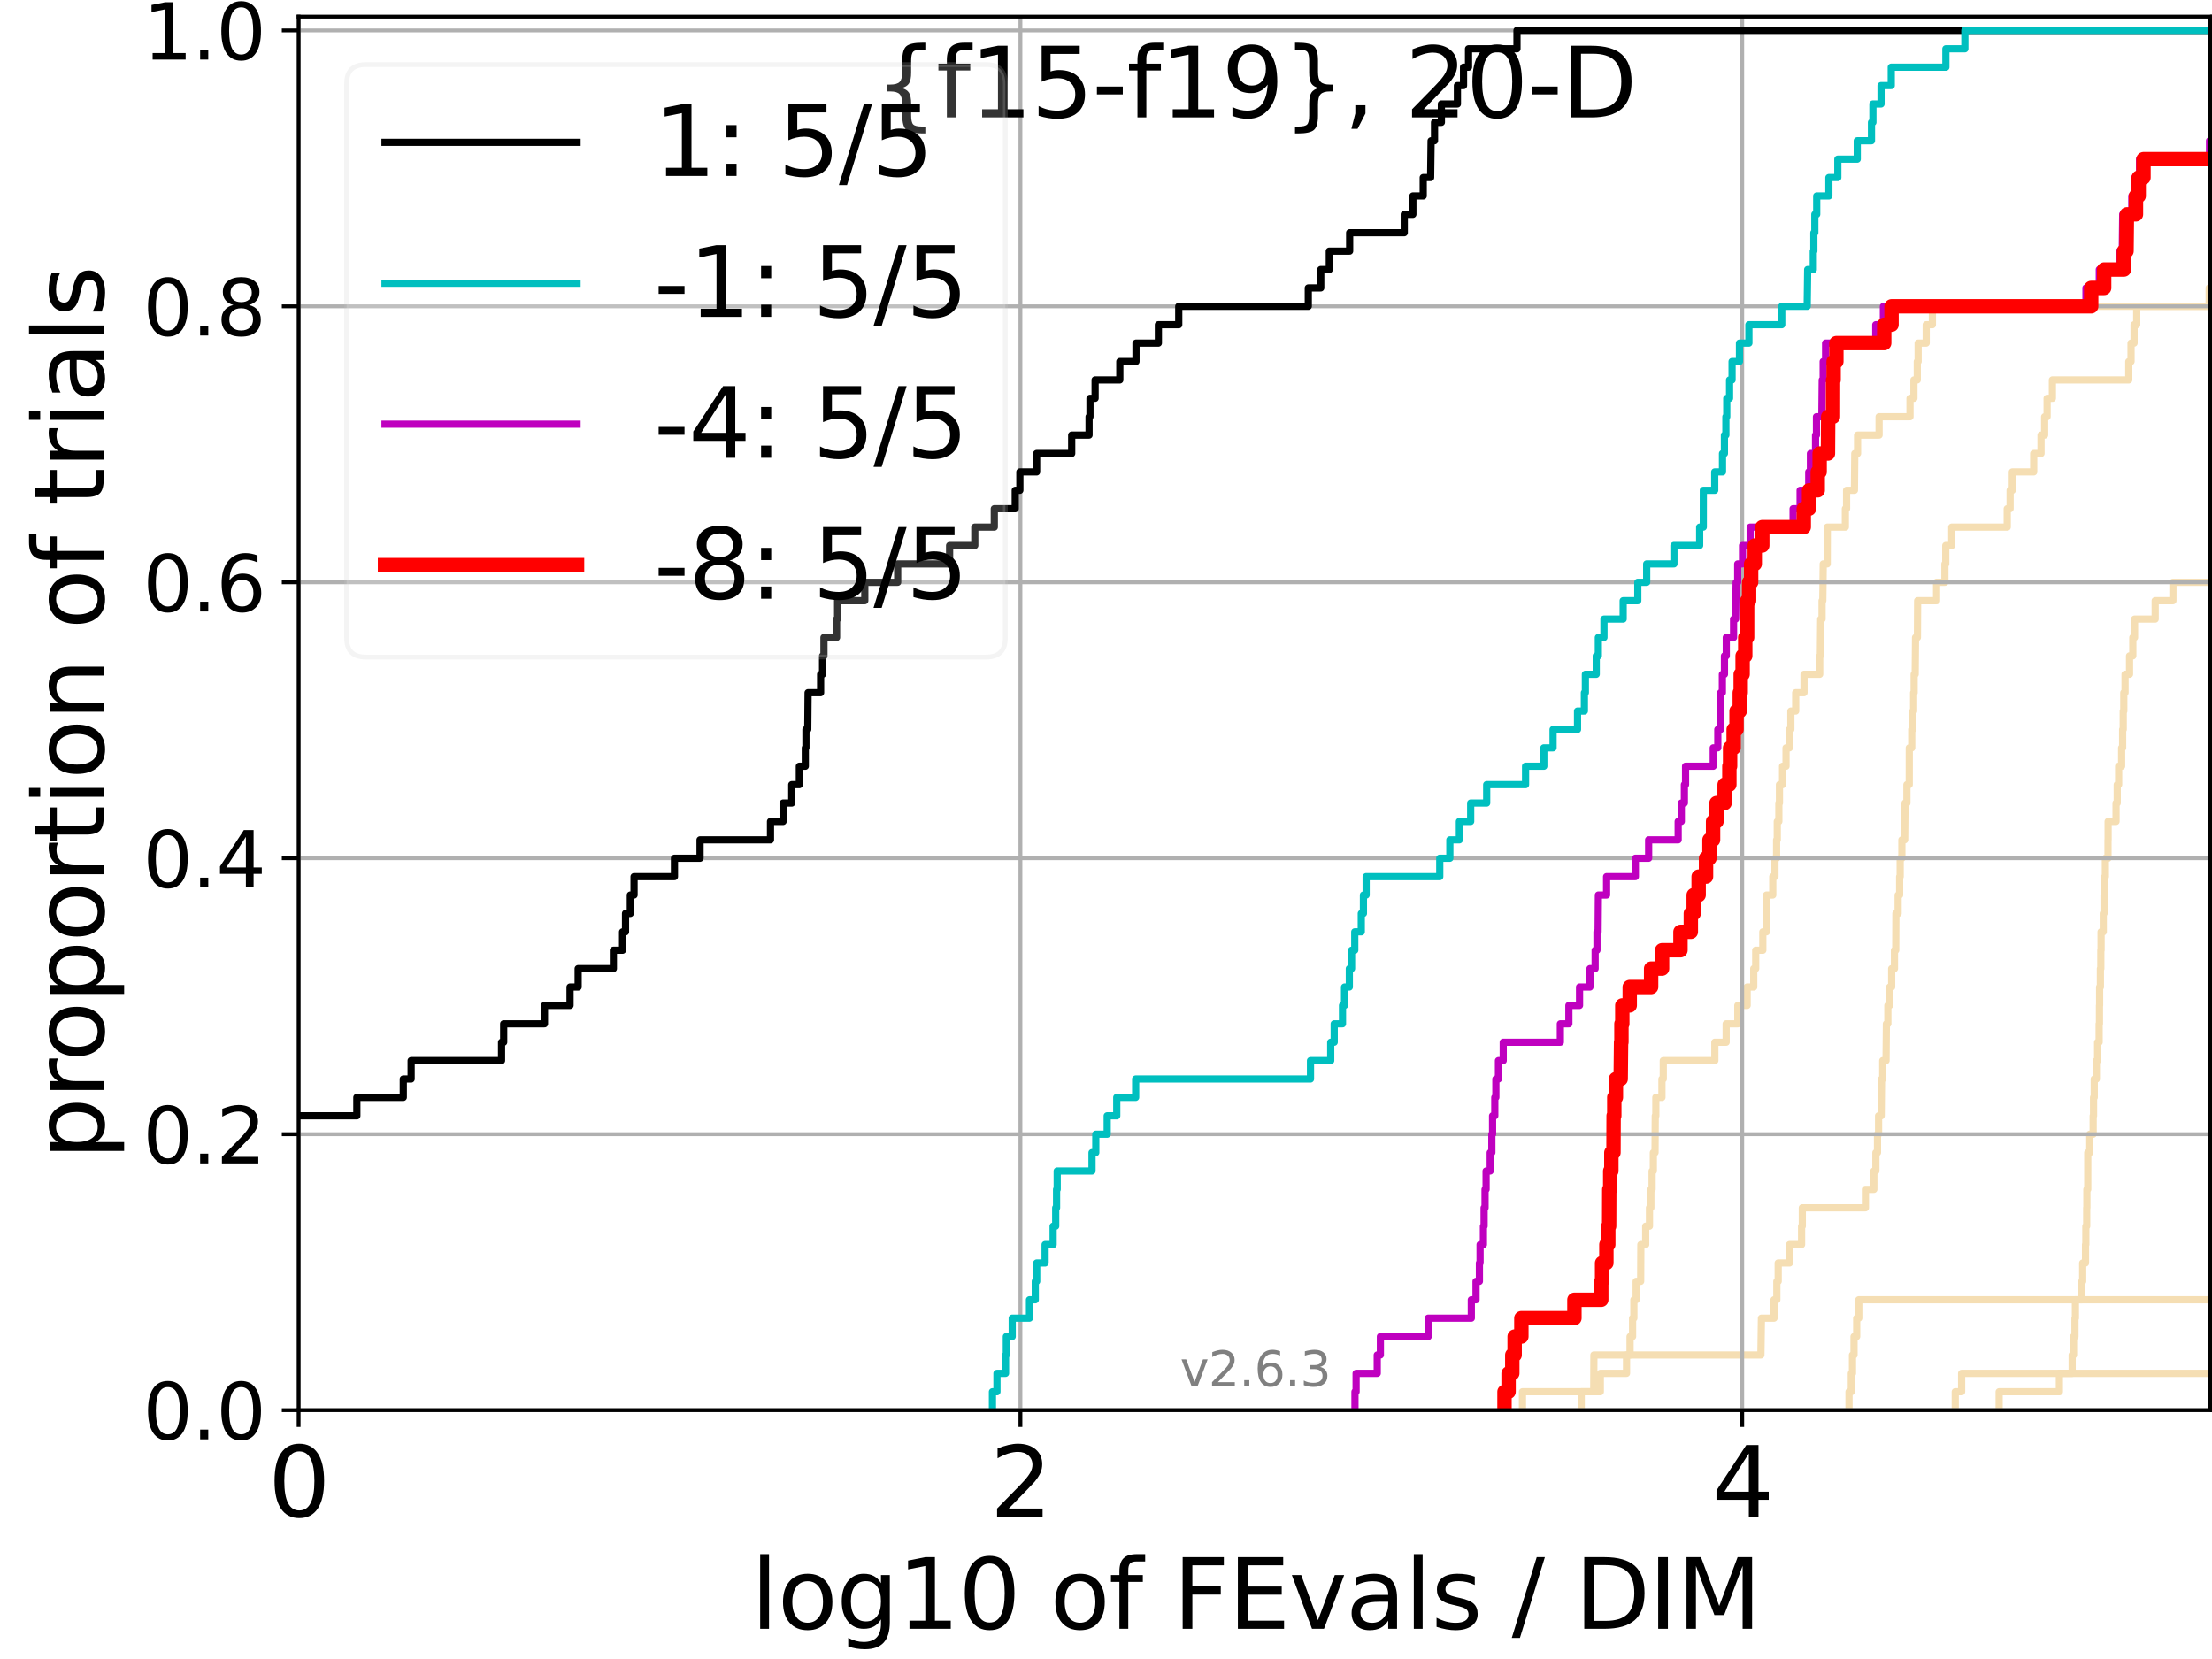 <?xml version="1.0" encoding="utf-8" standalone="no"?>
<!DOCTYPE svg PUBLIC "-//W3C//DTD SVG 1.1//EN"
  "http://www.w3.org/Graphics/SVG/1.1/DTD/svg11.dtd">
<svg xmlns:xlink="http://www.w3.org/1999/xlink" width="460.8pt" height="345.6pt" viewBox="0 0 460.8 345.6" xmlns="http://www.w3.org/2000/svg" version="1.1">
 <defs>
  <style type="text/css">*{stroke-linejoin: round; stroke-linecap: butt}</style>
 </defs>
 <g id="figure_1">
  <g id="patch_1">
   <path d="M 0 345.6 
L 460.8 345.6 
L 460.8 0 
L 0 0 
z
" style="fill: #ffffff"/>
  </g>
  <g id="axes_1">
   <g id="patch_2">
    <path d="M 62.208 293.76 
L 460.8 293.76 
L 460.8 3.456 
L 62.208 3.456 
z
" style="fill: #ffffff"/>
   </g>
   <g id="line2d_1"/>
   <g id="line2d_2"/>
   <g id="line2d_3"/>
   <g id="line2d_4"/>
   <g id="line2d_5"/>
   <g id="line2d_6"/>
   <g id="line2d_7"/>
   <g id="line2d_8"/>
   <g id="line2d_9">
    <path d="M 317.155 293.76 
L 317.155 289.928 
L 333.376 289.928 
L 333.376 286.095 
L 338.837 286.095 
L 338.837 282.263 
L 339.57 282.263 
L 339.57 278.43 
L 340.097 278.43 
L 340.097 274.598 
L 340.365 274.598 
L 340.365 270.766 
L 340.836 270.766 
L 340.836 266.933 
L 341.78 266.933 
L 341.82 259.268 
L 342.828 259.268 
L 342.828 255.436 
L 343.614 255.436 
L 343.614 251.604 
L 343.907 251.604 
L 343.907 247.771 
L 344.16 247.771 
L 344.16 243.939 
L 344.42 243.939 
L 344.42 240.106 
L 344.773 240.106 
L 344.819 232.442 
L 344.94 232.442 
L 344.94 228.609 
L 346.213 228.609 
L 346.213 224.777 
L 346.491 224.777 
L 346.491 220.944 
L 357.233 220.944 
L 357.233 217.112 
L 359.59 217.112 
L 359.59 213.28 
L 362.019 213.28 
L 362.019 209.447 
L 363.962 209.447 
L 363.962 205.615 
L 365.337 205.615 
L 365.337 201.782 
L 365.746 201.782 
L 365.746 197.95 
L 367.228 197.95 
L 367.228 194.118 
L 367.984 194.118 
L 368.001 186.453 
L 369.3 186.453 
L 369.3 182.621 
L 369.758 182.621 
L 369.758 178.788 
L 370.097 178.788 
L 370.097 174.956 
L 370.237 174.956 
L 370.237 171.123 
L 370.567 171.123 
L 370.567 167.291 
L 370.691 167.291 
L 370.691 163.459 
L 371.341 163.459 
L 371.341 159.626 
L 372.062 159.626 
L 372.062 155.794 
L 372.765 155.794 
L 372.765 151.961 
L 373.067 151.961 
L 373.067 148.129 
L 374.077 148.129 
L 374.077 144.297 
L 375.809 144.297 
L 375.809 140.464 
L 379.075 140.464 
L 379.075 136.632 
L 379.214 136.632 
L 379.288 128.967 
L 379.57 128.967 
L 379.57 125.135 
L 379.722 125.135 
L 379.811 117.47 
L 380.645 117.47 
L 380.665 109.805 
L 384.422 109.805 
L 384.422 105.973 
L 384.677 105.973 
L 384.677 102.14 
L 386.311 102.14 
L 386.383 94.475 
L 386.965 94.475 
L 386.965 90.643 
L 391.447 90.643 
L 391.447 86.811 
L 397.888 86.811 
L 397.888 82.978 
L 398.705 82.978 
L 398.705 79.146 
L 399.404 79.146 
L 399.404 75.313 
L 399.581 75.313 
L 399.581 71.481 
L 401.262 71.481 
L 401.262 67.649 
L 402.553 67.649 
L 402.553 63.816 
L 460.212 63.816 
L 460.212 59.984 
L 461.8 59.984 
L 461.8 59.984 
" clip-path="url(#pa44ab80ff1)" style="fill: none; stroke: #f5deb3; stroke-width: 1.5; stroke-linecap: square"/>
   </g>
   <g id="line2d_10"/>
   <g id="line2d_11"/>
   <g id="line2d_12"/>
   <g id="line2d_13"/>
   <g id="line2d_14"/>
   <g id="line2d_15"/>
   <g id="line2d_16"/>
   <g id="line2d_17"/>
   <g id="line2d_18"/>
   <g id="line2d_19"/>
   <g id="line2d_20"/>
   <g id="line2d_21"/>
   <g id="line2d_22"/>
   <g id="line2d_23"/>
   <g id="line2d_24">
    <path d="M 329.397 293.76 
L 329.397 289.928 
L 332.005 289.928 
L 332.039 282.263 
L 366.826 282.263 
L 366.937 274.598 
L 369.56 274.598 
L 369.56 270.766 
L 370.148 270.766 
L 370.148 266.933 
L 370.429 266.933 
L 370.429 263.101 
L 372.793 263.101 
L 372.793 259.268 
L 375.303 259.268 
L 375.303 255.436 
L 375.454 255.436 
L 375.454 251.604 
L 388.602 251.604 
L 388.602 247.771 
L 390.355 247.771 
L 390.355 243.939 
L 390.779 243.939 
L 390.779 240.106 
L 391.114 240.106 
L 391.114 236.274 
L 391.339 236.274 
L 391.339 232.442 
L 391.884 232.442 
L 391.958 224.777 
L 392.207 224.777 
L 392.207 220.944 
L 392.897 220.944 
L 392.968 213.28 
L 393.273 213.28 
L 393.273 209.447 
L 393.647 209.447 
L 393.647 205.615 
L 394.067 205.615 
L 394.067 201.782 
L 394.648 201.782 
L 394.648 197.95 
L 394.916 197.95 
L 394.948 190.285 
L 395.412 190.285 
L 395.412 186.453 
L 395.724 186.453 
L 395.724 182.621 
L 395.838 182.621 
L 395.838 178.788 
L 396.194 178.788 
L 396.194 174.956 
L 396.777 174.956 
L 396.849 167.291 
L 397.242 167.291 
L 397.242 163.459 
L 397.728 163.459 
L 397.735 155.794 
L 398.248 155.794 
L 398.248 151.961 
L 398.471 151.961 
L 398.471 148.129 
L 398.637 148.129 
L 398.637 144.297 
L 398.75 144.297 
L 398.75 140.464 
L 398.968 140.464 
L 399.038 132.799 
L 399.435 132.799 
L 399.477 125.135 
L 403.421 125.135 
L 403.421 121.302 
L 405.157 121.302 
L 405.157 117.47 
L 405.335 117.47 
L 405.335 113.637 
L 406.583 113.637 
L 406.583 109.805 
L 418.144 109.805 
L 418.144 105.973 
L 418.741 105.973 
L 418.741 102.14 
L 419.199 102.14 
L 419.199 98.308 
L 423.659 98.308 
L 423.659 94.475 
L 425.185 94.475 
L 425.185 90.643 
L 425.935 90.643 
L 425.935 86.811 
L 426.452 86.811 
L 426.452 82.978 
L 427.55 82.978 
L 427.55 79.146 
L 443.463 79.146 
L 443.463 75.313 
L 443.935 75.313 
L 443.935 71.481 
L 444.566 71.481 
L 444.566 67.649 
L 445.118 67.649 
L 445.118 63.816 
L 461.8 63.816 
L 461.8 63.816 
" clip-path="url(#pa44ab80ff1)" style="fill: none; stroke: #f5deb3; stroke-width: 1.5; stroke-linecap: square"/>
   </g>
   <g id="line2d_25">
    <path d="M 385.181 293.76 
L 385.181 289.928 
L 385.662 289.928 
L 385.662 286.095 
L 385.9 286.095 
L 385.9 282.263 
L 386.224 282.263 
L 386.224 278.43 
L 386.782 278.43 
L 386.782 274.598 
L 387.216 274.598 
L 387.216 270.766 
L 387.216 270.766 
L 387.216 270.766 
L 460.8 270.766 
" clip-path="url(#pa44ab80ff1)" style="fill: none; stroke: #f5deb3; stroke-width: 1.5; stroke-linecap: square"/>
   </g>
   <g id="line2d_26">
    <path d="M 416.457 293.76 
L 416.457 289.928 
L 429.004 289.928 
L 429.004 286.095 
L 429.004 286.095 
L 429.004 286.095 
L 460.8 286.095 
" clip-path="url(#pa44ab80ff1)" style="fill: none; stroke: #f5deb3; stroke-width: 1.5; stroke-linecap: square"/>
   </g>
   <g id="line2d_27"/>
   <g id="line2d_28">
    <path d="M 407.311 293.76 
L 407.311 289.928 
L 408.64 289.928 
L 408.64 286.095 
L 431.667 286.095 
L 431.667 282.263 
L 431.953 282.263 
L 431.953 278.43 
L 432.252 278.43 
L 432.252 274.598 
L 432.344 274.598 
L 432.344 270.766 
L 433.677 270.766 
L 433.677 266.933 
L 433.86 266.933 
L 433.86 263.101 
L 434.45 263.101 
L 434.45 259.268 
L 434.519 259.268 
L 434.519 255.436 
L 434.699 255.436 
L 434.699 251.604 
L 434.737 251.604 
L 434.737 247.771 
L 434.918 247.771 
L 434.918 243.939 
L 434.92 243.939 
L 434.92 240.106 
L 435.339 240.106 
L 435.339 236.274 
L 436.045 236.274 
L 436.045 232.442 
L 436.127 232.442 
L 436.127 228.609 
L 436.269 228.609 
L 436.269 224.777 
L 436.717 224.777 
L 436.717 220.944 
L 436.97 220.944 
L 436.97 217.112 
L 437.289 217.112 
L 437.289 213.28 
L 437.355 213.28 
L 437.355 209.447 
L 437.389 209.447 
L 437.389 205.615 
L 437.552 205.615 
L 437.552 201.782 
L 437.643 201.782 
L 437.643 197.95 
L 437.695 197.95 
L 437.695 194.118 
L 438.154 194.118 
L 438.154 190.285 
L 438.311 190.285 
L 438.311 186.453 
L 438.441 186.453 
L 438.441 182.621 
L 438.586 182.621 
L 438.586 178.788 
L 439.138 178.788 
L 439.138 174.956 
L 439.16 174.956 
L 439.16 171.123 
L 440.813 171.123 
L 440.813 167.291 
L 441.06 167.291 
L 441.06 163.459 
L 441.353 163.459 
L 441.353 159.626 
L 441.974 159.626 
L 441.974 155.794 
L 442.186 155.794 
L 442.186 151.961 
L 442.309 151.961 
L 442.309 148.129 
L 442.427 148.129 
L 442.427 144.297 
L 442.687 144.297 
L 442.687 140.464 
L 443.62 140.464 
L 443.62 136.632 
L 444.304 136.632 
L 444.304 132.799 
L 444.668 132.799 
L 444.668 128.967 
L 448.965 128.967 
L 448.965 125.135 
L 452.662 125.135 
L 452.662 121.302 
L 460.661 121.302 
L 460.661 117.47 
L 461.8 117.47 
" clip-path="url(#pa44ab80ff1)" style="fill: none; stroke: #f5deb3; stroke-width: 1.5; stroke-linecap: square"/>
   </g>
   <g id="line2d_29"/>
   <g id="line2d_30"/>
   <g id="matplotlib.axis_1">
    <g id="xtick_1">
     <g id="line2d_31">
      <path d="M 62.208 293.76 
L 62.208 3.456 
" clip-path="url(#pa44ab80ff1)" style="fill: none; stroke: #b0b0b0; stroke-width: 0.8; stroke-linecap: square"/>
     </g>
     <g id="line2d_32">
      <defs>
       <path id="m5692ae0866" d="M 0 0 
L 0 3.5 
" style="stroke: #000000; stroke-width: 0.8"/>
      </defs>
      <g>
       <use xlink:href="#m5692ae0866" x="62.208" y="293.76" style="stroke: #000000; stroke-width: 0.8"/>
      </g>
     </g>
     <g id="text_1">
      <!-- 0 -->
      <g transform="translate(55.846 315.957)scale(0.2 -0.2)">
       <defs>
        <path id="DejaVuSans-30" d="M 2034 4250 
Q 1547 4250 1301 3770 
Q 1056 3291 1056 2328 
Q 1056 1369 1301 889 
Q 1547 409 2034 409 
Q 2525 409 2770 889 
Q 3016 1369 3016 2328 
Q 3016 3291 2770 3770 
Q 2525 4250 2034 4250 
z
M 2034 4750 
Q 2819 4750 3233 4129 
Q 3647 3509 3647 2328 
Q 3647 1150 3233 529 
Q 2819 -91 2034 -91 
Q 1250 -91 836 529 
Q 422 1150 422 2328 
Q 422 3509 836 4129 
Q 1250 4750 2034 4750 
z
" transform="scale(0.016)"/>
       </defs>
       <use xlink:href="#DejaVuSans-30"/>
      </g>
     </g>
    </g>
    <g id="xtick_2">
     <g id="line2d_33">
      <path d="M 212.572 293.76 
L 212.572 3.456 
" clip-path="url(#pa44ab80ff1)" style="fill: none; stroke: #b0b0b0; stroke-width: 0.8; stroke-linecap: square"/>
     </g>
     <g id="line2d_34">
      <g>
       <use xlink:href="#m5692ae0866" x="212.572" y="293.76" style="stroke: #000000; stroke-width: 0.8"/>
      </g>
     </g>
     <g id="text_2">
      <!-- 2 -->
      <g transform="translate(206.21 315.957)scale(0.2 -0.2)">
       <defs>
        <path id="DejaVuSans-32" d="M 1228 531 
L 3431 531 
L 3431 0 
L 469 0 
L 469 531 
Q 828 903 1448 1529 
Q 2069 2156 2228 2338 
Q 2531 2678 2651 2914 
Q 2772 3150 2772 3378 
Q 2772 3750 2511 3984 
Q 2250 4219 1831 4219 
Q 1534 4219 1204 4116 
Q 875 4013 500 3803 
L 500 4441 
Q 881 4594 1212 4672 
Q 1544 4750 1819 4750 
Q 2544 4750 2975 4387 
Q 3406 4025 3406 3419 
Q 3406 3131 3298 2873 
Q 3191 2616 2906 2266 
Q 2828 2175 2409 1742 
Q 1991 1309 1228 531 
z
" transform="scale(0.016)"/>
       </defs>
       <use xlink:href="#DejaVuSans-32"/>
      </g>
     </g>
    </g>
    <g id="xtick_3">
     <g id="line2d_35">
      <path d="M 362.936 293.76 
L 362.936 3.456 
" clip-path="url(#pa44ab80ff1)" style="fill: none; stroke: #b0b0b0; stroke-width: 0.8; stroke-linecap: square"/>
     </g>
     <g id="line2d_36">
      <g>
       <use xlink:href="#m5692ae0866" x="362.936" y="293.76" style="stroke: #000000; stroke-width: 0.8"/>
      </g>
     </g>
     <g id="text_3">
      <!-- 4 -->
      <g transform="translate(356.574 315.957)scale(0.2 -0.2)">
       <defs>
        <path id="DejaVuSans-34" d="M 2419 4116 
L 825 1625 
L 2419 1625 
L 2419 4116 
z
M 2253 4666 
L 3047 4666 
L 3047 1625 
L 3713 1625 
L 3713 1100 
L 3047 1100 
L 3047 0 
L 2419 0 
L 2419 1100 
L 313 1100 
L 313 1709 
L 2253 4666 
z
" transform="scale(0.016)"/>
       </defs>
       <use xlink:href="#DejaVuSans-34"/>
      </g>
     </g>
    </g>
    <g id="text_4">
     <!-- log10 of FEvals / DIM -->
     <g transform="translate(156.431 339.313)scale(0.2 -0.2)">
      <defs>
       <path id="DejaVuSans-6c" d="M 603 4863 
L 1178 4863 
L 1178 0 
L 603 0 
L 603 4863 
z
" transform="scale(0.016)"/>
       <path id="DejaVuSans-6f" d="M 1959 3097 
Q 1497 3097 1228 2736 
Q 959 2375 959 1747 
Q 959 1119 1226 758 
Q 1494 397 1959 397 
Q 2419 397 2687 759 
Q 2956 1122 2956 1747 
Q 2956 2369 2687 2733 
Q 2419 3097 1959 3097 
z
M 1959 3584 
Q 2709 3584 3137 3096 
Q 3566 2609 3566 1747 
Q 3566 888 3137 398 
Q 2709 -91 1959 -91 
Q 1206 -91 779 398 
Q 353 888 353 1747 
Q 353 2609 779 3096 
Q 1206 3584 1959 3584 
z
" transform="scale(0.016)"/>
       <path id="DejaVuSans-67" d="M 2906 1791 
Q 2906 2416 2648 2759 
Q 2391 3103 1925 3103 
Q 1463 3103 1205 2759 
Q 947 2416 947 1791 
Q 947 1169 1205 825 
Q 1463 481 1925 481 
Q 2391 481 2648 825 
Q 2906 1169 2906 1791 
z
M 3481 434 
Q 3481 -459 3084 -895 
Q 2688 -1331 1869 -1331 
Q 1566 -1331 1297 -1286 
Q 1028 -1241 775 -1147 
L 775 -588 
Q 1028 -725 1275 -790 
Q 1522 -856 1778 -856 
Q 2344 -856 2625 -561 
Q 2906 -266 2906 331 
L 2906 616 
Q 2728 306 2450 153 
Q 2172 0 1784 0 
Q 1141 0 747 490 
Q 353 981 353 1791 
Q 353 2603 747 3093 
Q 1141 3584 1784 3584 
Q 2172 3584 2450 3431 
Q 2728 3278 2906 2969 
L 2906 3500 
L 3481 3500 
L 3481 434 
z
" transform="scale(0.016)"/>
       <path id="DejaVuSans-31" d="M 794 531 
L 1825 531 
L 1825 4091 
L 703 3866 
L 703 4441 
L 1819 4666 
L 2450 4666 
L 2450 531 
L 3481 531 
L 3481 0 
L 794 0 
L 794 531 
z
" transform="scale(0.016)"/>
       <path id="DejaVuSans-20" transform="scale(0.016)"/>
       <path id="DejaVuSans-66" d="M 2375 4863 
L 2375 4384 
L 1825 4384 
Q 1516 4384 1395 4259 
Q 1275 4134 1275 3809 
L 1275 3500 
L 2222 3500 
L 2222 3053 
L 1275 3053 
L 1275 0 
L 697 0 
L 697 3053 
L 147 3053 
L 147 3500 
L 697 3500 
L 697 3744 
Q 697 4328 969 4595 
Q 1241 4863 1831 4863 
L 2375 4863 
z
" transform="scale(0.016)"/>
       <path id="DejaVuSans-46" d="M 628 4666 
L 3309 4666 
L 3309 4134 
L 1259 4134 
L 1259 2759 
L 3109 2759 
L 3109 2228 
L 1259 2228 
L 1259 0 
L 628 0 
L 628 4666 
z
" transform="scale(0.016)"/>
       <path id="DejaVuSans-45" d="M 628 4666 
L 3578 4666 
L 3578 4134 
L 1259 4134 
L 1259 2753 
L 3481 2753 
L 3481 2222 
L 1259 2222 
L 1259 531 
L 3634 531 
L 3634 0 
L 628 0 
L 628 4666 
z
" transform="scale(0.016)"/>
       <path id="DejaVuSans-76" d="M 191 3500 
L 800 3500 
L 1894 563 
L 2988 3500 
L 3597 3500 
L 2284 0 
L 1503 0 
L 191 3500 
z
" transform="scale(0.016)"/>
       <path id="DejaVuSans-61" d="M 2194 1759 
Q 1497 1759 1228 1600 
Q 959 1441 959 1056 
Q 959 750 1161 570 
Q 1363 391 1709 391 
Q 2188 391 2477 730 
Q 2766 1069 2766 1631 
L 2766 1759 
L 2194 1759 
z
M 3341 1997 
L 3341 0 
L 2766 0 
L 2766 531 
Q 2569 213 2275 61 
Q 1981 -91 1556 -91 
Q 1019 -91 701 211 
Q 384 513 384 1019 
Q 384 1609 779 1909 
Q 1175 2209 1959 2209 
L 2766 2209 
L 2766 2266 
Q 2766 2663 2505 2880 
Q 2244 3097 1772 3097 
Q 1472 3097 1187 3025 
Q 903 2953 641 2809 
L 641 3341 
Q 956 3463 1253 3523 
Q 1550 3584 1831 3584 
Q 2591 3584 2966 3190 
Q 3341 2797 3341 1997 
z
" transform="scale(0.016)"/>
       <path id="DejaVuSans-73" d="M 2834 3397 
L 2834 2853 
Q 2591 2978 2328 3040 
Q 2066 3103 1784 3103 
Q 1356 3103 1142 2972 
Q 928 2841 928 2578 
Q 928 2378 1081 2264 
Q 1234 2150 1697 2047 
L 1894 2003 
Q 2506 1872 2764 1633 
Q 3022 1394 3022 966 
Q 3022 478 2636 193 
Q 2250 -91 1575 -91 
Q 1294 -91 989 -36 
Q 684 19 347 128 
L 347 722 
Q 666 556 975 473 
Q 1284 391 1588 391 
Q 1994 391 2212 530 
Q 2431 669 2431 922 
Q 2431 1156 2273 1281 
Q 2116 1406 1581 1522 
L 1381 1569 
Q 847 1681 609 1914 
Q 372 2147 372 2553 
Q 372 3047 722 3315 
Q 1072 3584 1716 3584 
Q 2034 3584 2315 3537 
Q 2597 3491 2834 3397 
z
" transform="scale(0.016)"/>
       <path id="DejaVuSans-2f" d="M 1625 4666 
L 2156 4666 
L 531 -594 
L 0 -594 
L 1625 4666 
z
" transform="scale(0.016)"/>
       <path id="DejaVuSans-44" d="M 1259 4147 
L 1259 519 
L 2022 519 
Q 2988 519 3436 956 
Q 3884 1394 3884 2338 
Q 3884 3275 3436 3711 
Q 2988 4147 2022 4147 
L 1259 4147 
z
M 628 4666 
L 1925 4666 
Q 3281 4666 3915 4102 
Q 4550 3538 4550 2338 
Q 4550 1131 3912 565 
Q 3275 0 1925 0 
L 628 0 
L 628 4666 
z
" transform="scale(0.016)"/>
       <path id="DejaVuSans-49" d="M 628 4666 
L 1259 4666 
L 1259 0 
L 628 0 
L 628 4666 
z
" transform="scale(0.016)"/>
       <path id="DejaVuSans-4d" d="M 628 4666 
L 1569 4666 
L 2759 1491 
L 3956 4666 
L 4897 4666 
L 4897 0 
L 4281 0 
L 4281 4097 
L 3078 897 
L 2444 897 
L 1241 4097 
L 1241 0 
L 628 0 
L 628 4666 
z
" transform="scale(0.016)"/>
      </defs>
      <use xlink:href="#DejaVuSans-6c"/>
      <use xlink:href="#DejaVuSans-6f" x="27.783"/>
      <use xlink:href="#DejaVuSans-67" x="88.965"/>
      <use xlink:href="#DejaVuSans-31" x="152.441"/>
      <use xlink:href="#DejaVuSans-30" x="216.064"/>
      <use xlink:href="#DejaVuSans-20" x="279.688"/>
      <use xlink:href="#DejaVuSans-6f" x="311.475"/>
      <use xlink:href="#DejaVuSans-66" x="372.656"/>
      <use xlink:href="#DejaVuSans-20" x="407.861"/>
      <use xlink:href="#DejaVuSans-46" x="439.648"/>
      <use xlink:href="#DejaVuSans-45" x="497.168"/>
      <use xlink:href="#DejaVuSans-76" x="560.352"/>
      <use xlink:href="#DejaVuSans-61" x="619.531"/>
      <use xlink:href="#DejaVuSans-6c" x="680.811"/>
      <use xlink:href="#DejaVuSans-73" x="708.594"/>
      <use xlink:href="#DejaVuSans-20" x="760.693"/>
      <use xlink:href="#DejaVuSans-2f" x="792.48"/>
      <use xlink:href="#DejaVuSans-20" x="826.172"/>
      <use xlink:href="#DejaVuSans-44" x="857.959"/>
      <use xlink:href="#DejaVuSans-49" x="934.961"/>
      <use xlink:href="#DejaVuSans-4d" x="964.453"/>
     </g>
    </g>
   </g>
   <g id="matplotlib.axis_2">
    <g id="ytick_1">
     <g id="line2d_37">
      <path d="M 62.208 293.76 
L 460.8 293.76 
" clip-path="url(#pa44ab80ff1)" style="fill: none; stroke: #b0b0b0; stroke-width: 0.8; stroke-linecap: square"/>
     </g>
     <g id="line2d_38">
      <defs>
       <path id="m3d320f5ae3" d="M 0 0 
L -3.5 0 
" style="stroke: #000000; stroke-width: 0.8"/>
      </defs>
      <g>
       <use xlink:href="#m3d320f5ae3" x="62.208" y="293.76" style="stroke: #000000; stroke-width: 0.8"/>
      </g>
     </g>
     <g id="text_5">
      <!-- 0.0 -->
      <g transform="translate(29.763 299.839)scale(0.16 -0.16)">
       <defs>
        <path id="DejaVuSans-2e" d="M 684 794 
L 1344 794 
L 1344 0 
L 684 0 
L 684 794 
z
" transform="scale(0.016)"/>
       </defs>
       <use xlink:href="#DejaVuSans-30"/>
       <use xlink:href="#DejaVuSans-2e" x="63.623"/>
       <use xlink:href="#DejaVuSans-30" x="95.41"/>
      </g>
     </g>
    </g>
    <g id="ytick_2">
     <g id="line2d_39">
      <path d="M 62.208 236.274 
L 460.8 236.274 
" clip-path="url(#pa44ab80ff1)" style="fill: none; stroke: #b0b0b0; stroke-width: 0.8; stroke-linecap: square"/>
     </g>
     <g id="line2d_40">
      <g>
       <use xlink:href="#m3d320f5ae3" x="62.208" y="236.274" style="stroke: #000000; stroke-width: 0.8"/>
      </g>
     </g>
     <g id="text_6">
      <!-- 0.2 -->
      <g transform="translate(29.763 242.353)scale(0.16 -0.16)">
       <use xlink:href="#DejaVuSans-30"/>
       <use xlink:href="#DejaVuSans-2e" x="63.623"/>
       <use xlink:href="#DejaVuSans-32" x="95.41"/>
      </g>
     </g>
    </g>
    <g id="ytick_3">
     <g id="line2d_41">
      <path d="M 62.208 178.788 
L 460.8 178.788 
" clip-path="url(#pa44ab80ff1)" style="fill: none; stroke: #b0b0b0; stroke-width: 0.8; stroke-linecap: square"/>
     </g>
     <g id="line2d_42">
      <g>
       <use xlink:href="#m3d320f5ae3" x="62.208" y="178.788" style="stroke: #000000; stroke-width: 0.8"/>
      </g>
     </g>
     <g id="text_7">
      <!-- 0.4 -->
      <g transform="translate(29.763 184.867)scale(0.16 -0.16)">
       <use xlink:href="#DejaVuSans-30"/>
       <use xlink:href="#DejaVuSans-2e" x="63.623"/>
       <use xlink:href="#DejaVuSans-34" x="95.41"/>
      </g>
     </g>
    </g>
    <g id="ytick_4">
     <g id="line2d_43">
      <path d="M 62.208 121.302 
L 460.8 121.302 
" clip-path="url(#pa44ab80ff1)" style="fill: none; stroke: #b0b0b0; stroke-width: 0.8; stroke-linecap: square"/>
     </g>
     <g id="line2d_44">
      <g>
       <use xlink:href="#m3d320f5ae3" x="62.208" y="121.302" style="stroke: #000000; stroke-width: 0.8"/>
      </g>
     </g>
     <g id="text_8">
      <!-- 0.6 -->
      <g transform="translate(29.763 127.381)scale(0.16 -0.16)">
       <defs>
        <path id="DejaVuSans-36" d="M 2113 2584 
Q 1688 2584 1439 2293 
Q 1191 2003 1191 1497 
Q 1191 994 1439 701 
Q 1688 409 2113 409 
Q 2538 409 2786 701 
Q 3034 994 3034 1497 
Q 3034 2003 2786 2293 
Q 2538 2584 2113 2584 
z
M 3366 4563 
L 3366 3988 
Q 3128 4100 2886 4159 
Q 2644 4219 2406 4219 
Q 1781 4219 1451 3797 
Q 1122 3375 1075 2522 
Q 1259 2794 1537 2939 
Q 1816 3084 2150 3084 
Q 2853 3084 3261 2657 
Q 3669 2231 3669 1497 
Q 3669 778 3244 343 
Q 2819 -91 2113 -91 
Q 1303 -91 875 529 
Q 447 1150 447 2328 
Q 447 3434 972 4092 
Q 1497 4750 2381 4750 
Q 2619 4750 2861 4703 
Q 3103 4656 3366 4563 
z
" transform="scale(0.016)"/>
       </defs>
       <use xlink:href="#DejaVuSans-30"/>
       <use xlink:href="#DejaVuSans-2e" x="63.623"/>
       <use xlink:href="#DejaVuSans-36" x="95.41"/>
      </g>
     </g>
    </g>
    <g id="ytick_5">
     <g id="line2d_45">
      <path d="M 62.208 63.816 
L 460.8 63.816 
" clip-path="url(#pa44ab80ff1)" style="fill: none; stroke: #b0b0b0; stroke-width: 0.8; stroke-linecap: square"/>
     </g>
     <g id="line2d_46">
      <g>
       <use xlink:href="#m3d320f5ae3" x="62.208" y="63.816" style="stroke: #000000; stroke-width: 0.8"/>
      </g>
     </g>
     <g id="text_9">
      <!-- 0.8 -->
      <g transform="translate(29.763 69.895)scale(0.16 -0.16)">
       <defs>
        <path id="DejaVuSans-38" d="M 2034 2216 
Q 1584 2216 1326 1975 
Q 1069 1734 1069 1313 
Q 1069 891 1326 650 
Q 1584 409 2034 409 
Q 2484 409 2743 651 
Q 3003 894 3003 1313 
Q 3003 1734 2745 1975 
Q 2488 2216 2034 2216 
z
M 1403 2484 
Q 997 2584 770 2862 
Q 544 3141 544 3541 
Q 544 4100 942 4425 
Q 1341 4750 2034 4750 
Q 2731 4750 3128 4425 
Q 3525 4100 3525 3541 
Q 3525 3141 3298 2862 
Q 3072 2584 2669 2484 
Q 3125 2378 3379 2068 
Q 3634 1759 3634 1313 
Q 3634 634 3220 271 
Q 2806 -91 2034 -91 
Q 1263 -91 848 271 
Q 434 634 434 1313 
Q 434 1759 690 2068 
Q 947 2378 1403 2484 
z
M 1172 3481 
Q 1172 3119 1398 2916 
Q 1625 2713 2034 2713 
Q 2441 2713 2670 2916 
Q 2900 3119 2900 3481 
Q 2900 3844 2670 4047 
Q 2441 4250 2034 4250 
Q 1625 4250 1398 4047 
Q 1172 3844 1172 3481 
z
" transform="scale(0.016)"/>
       </defs>
       <use xlink:href="#DejaVuSans-30"/>
       <use xlink:href="#DejaVuSans-2e" x="63.623"/>
       <use xlink:href="#DejaVuSans-38" x="95.41"/>
      </g>
     </g>
    </g>
    <g id="ytick_6">
     <g id="line2d_47">
      <path d="M 62.208 6.33 
L 460.8 6.33 
" clip-path="url(#pa44ab80ff1)" style="fill: none; stroke: #b0b0b0; stroke-width: 0.8; stroke-linecap: square"/>
     </g>
     <g id="line2d_48">
      <g>
       <use xlink:href="#m3d320f5ae3" x="62.208" y="6.33" style="stroke: #000000; stroke-width: 0.8"/>
      </g>
     </g>
     <g id="text_10">
      <!-- 1.0 -->
      <g transform="translate(29.763 12.409)scale(0.16 -0.16)">
       <use xlink:href="#DejaVuSans-31"/>
       <use xlink:href="#DejaVuSans-2e" x="63.623"/>
       <use xlink:href="#DejaVuSans-30" x="95.41"/>
      </g>
     </g>
    </g>
    <g id="text_11">
     <!-- proportion of trials -->
     <g transform="translate(21.604 241.614)rotate(-90)scale(0.2 -0.2)">
      <defs>
       <path id="DejaVuSans-70" d="M 1159 525 
L 1159 -1331 
L 581 -1331 
L 581 3500 
L 1159 3500 
L 1159 2969 
Q 1341 3281 1617 3432 
Q 1894 3584 2278 3584 
Q 2916 3584 3314 3078 
Q 3713 2572 3713 1747 
Q 3713 922 3314 415 
Q 2916 -91 2278 -91 
Q 1894 -91 1617 61 
Q 1341 213 1159 525 
z
M 3116 1747 
Q 3116 2381 2855 2742 
Q 2594 3103 2138 3103 
Q 1681 3103 1420 2742 
Q 1159 2381 1159 1747 
Q 1159 1113 1420 752 
Q 1681 391 2138 391 
Q 2594 391 2855 752 
Q 3116 1113 3116 1747 
z
" transform="scale(0.016)"/>
       <path id="DejaVuSans-72" d="M 2631 2963 
Q 2534 3019 2420 3045 
Q 2306 3072 2169 3072 
Q 1681 3072 1420 2755 
Q 1159 2438 1159 1844 
L 1159 0 
L 581 0 
L 581 3500 
L 1159 3500 
L 1159 2956 
Q 1341 3275 1631 3429 
Q 1922 3584 2338 3584 
Q 2397 3584 2469 3576 
Q 2541 3569 2628 3553 
L 2631 2963 
z
" transform="scale(0.016)"/>
       <path id="DejaVuSans-74" d="M 1172 4494 
L 1172 3500 
L 2356 3500 
L 2356 3053 
L 1172 3053 
L 1172 1153 
Q 1172 725 1289 603 
Q 1406 481 1766 481 
L 2356 481 
L 2356 0 
L 1766 0 
Q 1100 0 847 248 
Q 594 497 594 1153 
L 594 3053 
L 172 3053 
L 172 3500 
L 594 3500 
L 594 4494 
L 1172 4494 
z
" transform="scale(0.016)"/>
       <path id="DejaVuSans-69" d="M 603 3500 
L 1178 3500 
L 1178 0 
L 603 0 
L 603 3500 
z
M 603 4863 
L 1178 4863 
L 1178 4134 
L 603 4134 
L 603 4863 
z
" transform="scale(0.016)"/>
       <path id="DejaVuSans-6e" d="M 3513 2113 
L 3513 0 
L 2938 0 
L 2938 2094 
Q 2938 2591 2744 2837 
Q 2550 3084 2163 3084 
Q 1697 3084 1428 2787 
Q 1159 2491 1159 1978 
L 1159 0 
L 581 0 
L 581 3500 
L 1159 3500 
L 1159 2956 
Q 1366 3272 1645 3428 
Q 1925 3584 2291 3584 
Q 2894 3584 3203 3211 
Q 3513 2838 3513 2113 
z
" transform="scale(0.016)"/>
      </defs>
      <use xlink:href="#DejaVuSans-70"/>
      <use xlink:href="#DejaVuSans-72" x="63.477"/>
      <use xlink:href="#DejaVuSans-6f" x="102.34"/>
      <use xlink:href="#DejaVuSans-70" x="163.521"/>
      <use xlink:href="#DejaVuSans-6f" x="226.998"/>
      <use xlink:href="#DejaVuSans-72" x="288.18"/>
      <use xlink:href="#DejaVuSans-74" x="329.293"/>
      <use xlink:href="#DejaVuSans-69" x="368.502"/>
      <use xlink:href="#DejaVuSans-6f" x="396.285"/>
      <use xlink:href="#DejaVuSans-6e" x="457.467"/>
      <use xlink:href="#DejaVuSans-20" x="520.846"/>
      <use xlink:href="#DejaVuSans-6f" x="552.633"/>
      <use xlink:href="#DejaVuSans-66" x="613.814"/>
      <use xlink:href="#DejaVuSans-20" x="649.02"/>
      <use xlink:href="#DejaVuSans-74" x="680.807"/>
      <use xlink:href="#DejaVuSans-72" x="720.016"/>
      <use xlink:href="#DejaVuSans-69" x="761.129"/>
      <use xlink:href="#DejaVuSans-61" x="788.912"/>
      <use xlink:href="#DejaVuSans-6c" x="850.191"/>
      <use xlink:href="#DejaVuSans-73" x="877.975"/>
     </g>
    </g>
   </g>
   <g id="line2d_49">
    <path d="M -1 232.442 
L 74.34 232.442 
L 74.34 228.609 
L 84.013 228.609 
L 84.013 224.777 
L 85.646 224.777 
L 85.646 220.944 
L 104.482 220.944 
L 104.482 217.112 
L 104.927 217.112 
L 104.927 213.28 
L 113.425 213.28 
L 113.425 209.447 
L 118.749 209.447 
L 118.749 205.615 
L 120.438 205.615 
L 120.438 201.782 
L 127.779 201.782 
L 127.779 197.95 
L 129.693 197.95 
L 129.693 194.118 
L 130.308 194.118 
L 130.308 190.285 
L 131.306 190.285 
L 131.306 186.453 
L 132.084 186.453 
L 132.084 182.621 
L 140.502 182.621 
L 140.502 178.788 
L 145.831 178.788 
L 145.831 174.956 
L 160.508 174.956 
L 160.508 171.123 
L 163.134 171.123 
L 163.134 167.291 
L 164.939 167.291 
L 164.939 163.459 
L 166.515 163.459 
L 166.515 159.626 
L 167.762 159.626 
L 167.762 155.794 
L 167.891 155.794 
L 167.891 151.961 
L 168.273 151.961 
L 168.337 144.297 
L 170.95 144.297 
L 170.95 140.464 
L 171.356 140.464 
L 171.356 136.632 
L 171.644 136.632 
L 171.644 132.799 
L 174.279 132.799 
L 174.279 128.967 
L 174.489 128.967 
L 174.489 125.135 
L 180.153 125.135 
L 180.153 121.302 
L 187.004 121.302 
L 187.004 117.47 
L 197.821 117.47 
L 197.821 113.637 
L 203.07 113.637 
L 203.07 109.805 
L 207.131 109.805 
L 207.131 105.973 
L 211.493 105.973 
L 211.493 102.14 
L 212.458 102.14 
L 212.458 98.308 
L 215.95 98.308 
L 215.95 94.475 
L 223.254 94.475 
L 223.254 90.643 
L 226.871 90.643 
L 226.871 86.811 
L 227.06 86.811 
L 227.06 82.978 
L 228.132 82.978 
L 228.132 79.146 
L 233.279 79.146 
L 233.279 75.313 
L 236.649 75.313 
L 236.649 71.481 
L 241.313 71.481 
L 241.313 67.649 
L 245.555 67.649 
L 245.555 63.816 
L 272.541 63.816 
L 272.541 59.984 
L 275.138 59.984 
L 275.138 56.151 
L 276.915 56.151 
L 276.915 52.319 
L 281.157 52.319 
L 281.157 48.487 
L 292.534 48.487 
L 292.534 44.654 
L 294.33 44.654 
L 294.33 40.822 
L 296.482 40.822 
L 296.482 36.989 
L 298.024 36.989 
L 298.122 29.325 
L 298.839 29.325 
L 298.839 25.492 
L 300.267 25.492 
L 300.267 21.66 
L 303.607 21.66 
L 303.607 17.827 
L 304.882 17.827 
L 304.882 13.995 
L 305.92 13.995 
L 305.92 10.163 
L 316.015 10.163 
L 316.015 6.33 
L 316.015 6.33 
L 460.8 6.33 
L 460.8 6.33 
" clip-path="url(#pa44ab80ff1)" style="fill: none; stroke: #000000; stroke-width: 1.5; stroke-linecap: square"/>
   </g>
   <g id="line2d_50">
    <path clip-path="url(#pa44ab80ff1)" style="fill: none; stroke: #000000; stroke-width: 1.5; stroke-linecap: square"/>
   </g>
   <g id="line2d_51">
    <path d="M 206.743 293.76 
L 206.743 289.928 
L 207.686 289.928 
L 207.686 286.095 
L 209.475 286.095 
L 209.475 282.263 
L 209.636 282.263 
L 209.636 278.43 
L 210.863 278.43 
L 210.863 274.598 
L 214.459 274.598 
L 214.459 270.766 
L 215.669 270.766 
L 215.669 266.933 
L 215.965 266.933 
L 215.965 263.101 
L 217.712 263.101 
L 217.712 259.268 
L 219.384 259.268 
L 219.384 255.436 
L 219.923 255.436 
L 219.923 251.604 
L 220.105 251.604 
L 220.105 247.771 
L 220.235 247.771 
L 220.235 243.939 
L 227.487 243.939 
L 227.487 240.106 
L 228.274 240.106 
L 228.274 236.274 
L 230.648 236.274 
L 230.648 232.442 
L 232.641 232.442 
L 232.641 228.609 
L 236.579 228.609 
L 236.579 224.777 
L 272.998 224.777 
L 272.998 220.944 
L 277.211 220.944 
L 277.211 217.112 
L 277.938 217.112 
L 277.938 213.28 
L 279.667 213.28 
L 279.667 209.447 
L 280.093 209.447 
L 280.093 205.615 
L 281.089 205.615 
L 281.089 201.782 
L 281.558 201.782 
L 281.558 197.95 
L 282.222 197.95 
L 282.222 194.118 
L 283.58 194.118 
L 283.58 190.285 
L 284.028 190.285 
L 284.028 186.453 
L 284.592 186.453 
L 284.592 182.621 
L 299.93 182.621 
L 299.93 178.788 
L 302.03 178.788 
L 302.03 174.956 
L 304.014 174.956 
L 304.014 171.123 
L 306.369 171.123 
L 306.369 167.291 
L 309.704 167.291 
L 309.704 163.459 
L 317.803 163.459 
L 317.803 159.626 
L 321.607 159.626 
L 321.607 155.794 
L 323.532 155.794 
L 323.532 151.961 
L 328.626 151.961 
L 328.626 148.129 
L 330.055 148.129 
L 330.055 144.297 
L 330.262 144.297 
L 330.262 140.464 
L 332.526 140.464 
L 332.526 136.632 
L 332.96 136.632 
L 332.96 132.799 
L 334.135 132.799 
L 334.135 128.967 
L 338.136 128.967 
L 338.136 125.135 
L 341.183 125.135 
L 341.183 121.302 
L 343.035 121.302 
L 343.035 117.47 
L 348.713 117.47 
L 348.713 113.637 
L 354.069 113.637 
L 354.069 109.805 
L 354.828 109.805 
L 354.837 102.14 
L 357.209 102.14 
L 357.209 98.308 
L 358.828 98.308 
L 358.828 94.475 
L 359.228 94.475 
L 359.228 90.643 
L 359.532 90.643 
L 359.532 86.811 
L 359.717 86.811 
L 359.717 82.978 
L 360.297 82.978 
L 360.297 79.146 
L 360.823 79.146 
L 360.823 75.313 
L 362.363 75.313 
L 362.363 71.481 
L 364.329 71.481 
L 364.329 67.649 
L 371.173 67.649 
L 371.173 63.816 
L 376.47 63.816 
L 376.57 56.151 
L 377.74 56.151 
L 377.74 52.319 
L 377.858 52.319 
L 377.858 48.487 
L 378.062 48.487 
L 378.062 44.654 
L 378.456 44.654 
L 378.456 40.822 
L 380.987 40.822 
L 380.987 36.989 
L 382.852 36.989 
L 382.852 33.157 
L 386.899 33.157 
L 386.899 29.325 
L 389.861 29.325 
L 389.861 25.492 
L 390.159 25.492 
L 390.159 21.66 
L 391.854 21.66 
L 391.854 17.827 
L 393.981 17.827 
L 393.981 13.995 
L 405.359 13.995 
L 405.359 10.163 
L 409.317 10.163 
L 409.317 6.33 
L 409.317 6.33 
L 460.8 6.33 
L 460.8 6.33 
" clip-path="url(#pa44ab80ff1)" style="fill: none; stroke: #00bfbf; stroke-width: 1.5; stroke-linecap: square"/>
   </g>
   <g id="line2d_52">
    <path clip-path="url(#pa44ab80ff1)" style="fill: none; stroke: #00bfbf; stroke-width: 1.5; stroke-linecap: square"/>
   </g>
   <g id="line2d_53">
    <path d="M 282.265 293.76 
L 282.265 289.928 
L 282.502 289.928 
L 282.502 286.095 
L 286.904 286.095 
L 286.904 282.263 
L 287.558 282.263 
L 287.558 278.43 
L 297.525 278.43 
L 297.525 274.598 
L 306.503 274.598 
L 306.503 270.766 
L 307.485 270.766 
L 307.485 266.933 
L 308.188 266.933 
L 308.188 263.101 
L 308.325 263.101 
L 308.325 259.268 
L 309.019 259.268 
L 309.019 255.436 
L 309.166 255.436 
L 309.166 251.604 
L 309.364 251.604 
L 309.364 247.771 
L 309.581 247.771 
L 309.581 243.939 
L 310.435 243.939 
L 310.435 240.106 
L 310.78 240.106 
L 310.78 236.274 
L 310.93 236.274 
L 310.93 232.442 
L 311.392 232.442 
L 311.392 228.609 
L 311.617 228.609 
L 311.617 224.777 
L 312.153 224.777 
L 312.153 220.944 
L 313.149 220.944 
L 313.149 217.112 
L 325.046 217.112 
L 325.046 213.28 
L 326.823 213.28 
L 326.823 209.447 
L 329.048 209.447 
L 329.048 205.615 
L 331.216 205.615 
L 331.216 201.782 
L 332.296 201.782 
L 332.296 197.95 
L 332.679 197.95 
L 332.679 194.118 
L 332.908 194.118 
L 332.971 186.453 
L 334.68 186.453 
L 334.68 182.621 
L 340.679 182.621 
L 340.679 178.788 
L 343.441 178.788 
L 343.441 174.956 
L 349.591 174.956 
L 349.591 171.123 
L 350.25 171.123 
L 350.25 167.291 
L 350.886 167.291 
L 350.886 163.459 
L 351.13 163.459 
L 351.13 159.626 
L 356.898 159.626 
L 356.898 155.794 
L 357.85 155.794 
L 357.85 151.961 
L 358.424 151.961 
L 358.443 144.297 
L 358.799 144.297 
L 358.799 140.464 
L 359.234 140.464 
L 359.234 136.632 
L 359.615 136.632 
L 359.615 132.799 
L 361.132 132.799 
L 361.132 128.967 
L 361.567 128.967 
L 361.668 121.302 
L 361.995 121.302 
L 361.995 117.47 
L 363.004 117.47 
L 363.004 113.637 
L 364.593 113.637 
L 364.593 109.805 
L 373.536 109.805 
L 373.536 105.973 
L 374.996 105.973 
L 374.996 102.14 
L 376.795 102.14 
L 376.795 98.308 
L 377.143 98.308 
L 377.143 94.475 
L 378.209 94.475 
L 378.209 90.643 
L 378.405 90.643 
L 378.405 86.811 
L 379.526 86.811 
L 379.602 79.146 
L 379.799 79.146 
L 379.799 75.313 
L 380.303 75.313 
L 380.303 71.481 
L 390.754 71.481 
L 390.754 67.649 
L 392.341 67.649 
L 392.341 63.816 
L 434.547 63.816 
L 434.547 59.984 
L 437.323 59.984 
L 437.323 56.151 
L 441.527 56.151 
L 441.527 52.319 
L 442.11 52.319 
L 442.202 44.654 
L 444.101 44.654 
L 444.101 40.822 
L 444.724 40.822 
L 444.724 36.989 
L 445.713 36.989 
L 445.713 33.157 
L 460.287 33.157 
L 460.287 29.325 
L 460.287 29.325 
L 460.8 29.325 
L 460.8 29.325 
" clip-path="url(#pa44ab80ff1)" style="fill: none; stroke: #bf00bf; stroke-width: 1.5; stroke-linecap: square"/>
   </g>
   <g id="line2d_54">
    <path clip-path="url(#pa44ab80ff1)" style="fill: none; stroke: #bf00bf; stroke-width: 1.5; stroke-linecap: square"/>
   </g>
   <g id="line2d_55">
    <path d="M 313.415 293.76 
L 313.415 289.928 
L 314.263 289.928 
L 314.263 286.095 
L 315.036 286.095 
L 315.036 282.263 
L 315.527 282.263 
L 315.527 278.43 
L 316.927 278.43 
L 316.927 274.598 
L 327.98 274.598 
L 327.98 270.766 
L 333.575 270.766 
L 333.575 266.933 
L 333.742 266.933 
L 333.742 263.101 
L 334.639 263.101 
L 334.639 259.268 
L 335.034 259.268 
L 335.034 255.436 
L 335.214 255.436 
L 335.241 247.771 
L 335.438 247.771 
L 335.438 243.939 
L 335.673 243.939 
L 335.673 240.106 
L 336.116 240.106 
L 336.144 232.442 
L 336.285 232.442 
L 336.285 228.609 
L 336.624 228.609 
L 336.624 224.777 
L 337.619 224.777 
L 337.697 217.112 
L 337.773 217.112 
L 337.773 213.28 
L 337.953 213.28 
L 337.953 209.447 
L 339.503 209.447 
L 339.503 205.615 
L 343.959 205.615 
L 343.959 201.782 
L 346.239 201.782 
L 346.239 197.95 
L 350.073 197.95 
L 350.073 194.118 
L 352.23 194.118 
L 352.23 190.285 
L 352.825 190.285 
L 352.825 186.453 
L 353.858 186.453 
L 353.858 182.621 
L 355.398 182.621 
L 355.398 178.788 
L 356.116 178.788 
L 356.116 174.956 
L 356.864 174.956 
L 356.864 171.123 
L 357.578 171.123 
L 357.578 167.291 
L 359.269 167.291 
L 359.269 163.459 
L 360.259 163.459 
L 360.259 159.626 
L 360.411 159.626 
L 360.411 155.794 
L 361.151 155.794 
L 361.151 151.961 
L 361.754 151.961 
L 361.754 148.129 
L 362.421 148.129 
L 362.421 144.297 
L 362.62 144.297 
L 362.62 140.464 
L 363.018 140.464 
L 363.018 136.632 
L 363.567 136.632 
L 363.567 132.799 
L 363.962 132.799 
L 363.967 125.135 
L 364.37 125.135 
L 364.37 121.302 
L 364.794 121.302 
L 364.794 117.47 
L 365.548 117.47 
L 365.548 113.637 
L 367.115 113.637 
L 367.115 109.805 
L 375.758 109.805 
L 375.758 105.973 
L 376.852 105.973 
L 376.852 102.14 
L 378.665 102.14 
L 378.665 98.308 
L 379.063 98.308 
L 379.063 94.475 
L 380.794 94.475 
L 380.844 86.811 
L 381.844 86.811 
L 381.854 79.146 
L 381.975 79.146 
L 381.975 75.313 
L 382.546 75.313 
L 382.546 71.481 
L 392.515 71.481 
L 392.515 67.649 
L 394.037 67.649 
L 394.037 63.816 
L 435.634 63.816 
L 435.634 59.984 
L 438.335 59.984 
L 438.335 56.151 
L 442.457 56.151 
L 442.457 52.319 
L 442.993 52.319 
L 443.075 44.654 
L 444.96 44.654 
L 444.96 40.822 
L 445.532 40.822 
L 445.532 36.989 
L 446.532 36.989 
L 446.532 33.157 
L 446.532 33.157 
L 460.8 33.157 
L 460.8 33.157 
" clip-path="url(#pa44ab80ff1)" style="fill: none; stroke: #ff0000; stroke-width: 3; stroke-linecap: square"/>
   </g>
   <g id="line2d_56">
    <path clip-path="url(#pa44ab80ff1)" style="fill: none; stroke: #ff0000; stroke-width: 3; stroke-linecap: square"/>
   </g>
   <g id="line2d_57">
    <path d="M 460.796 293.76 
L 460.796 3.456 
" clip-path="url(#pa44ab80ff1)" style="fill: none; stroke: #000000; stroke-width: 1.5; stroke-linecap: square"/>
   </g>
   <g id="patch_3">
    <path d="M 62.208 293.76 
L 62.208 3.456 
" style="fill: none; stroke: #000000; stroke-width: 0.8; stroke-linejoin: miter; stroke-linecap: square"/>
   </g>
   <g id="patch_4">
    <path d="M 460.8 293.76 
L 460.8 3.456 
" style="fill: none; stroke: #000000; stroke-width: 0.8; stroke-linejoin: miter; stroke-linecap: square"/>
   </g>
   <g id="patch_5">
    <path d="M 62.208 293.76 
L 460.8 293.76 
" style="fill: none; stroke: #000000; stroke-width: 0.8; stroke-linejoin: miter; stroke-linecap: square"/>
   </g>
   <g id="patch_6">
    <path d="M 62.208 3.456 
L 460.8 3.456 
" style="fill: none; stroke: #000000; stroke-width: 0.8; stroke-linejoin: miter; stroke-linecap: square"/>
   </g>
   <g id="text_12">
    <!-- {f15-f19}, 20-D -->
    <g transform="translate(182.292 24.459)scale(0.2 -0.2)">
     <defs>
      <path id="DejaVuSans-7b" d="M 3272 -594 
L 3272 -1044 
L 3078 -1044 
Q 2300 -1044 2036 -812 
Q 1772 -581 1772 109 
L 1772 856 
Q 1772 1328 1603 1509 
Q 1434 1691 991 1691 
L 800 1691 
L 800 2138 
L 991 2138 
Q 1438 2138 1605 2317 
Q 1772 2497 1772 2963 
L 1772 3713 
Q 1772 4403 2036 4633 
Q 2300 4863 3078 4863 
L 3272 4863 
L 3272 4416 
L 3059 4416 
Q 2619 4416 2484 4278 
Q 2350 4141 2350 3700 
L 2350 2925 
Q 2350 2434 2208 2212 
Q 2066 1991 1722 1913 
Q 2069 1828 2209 1606 
Q 2350 1384 2350 897 
L 2350 122 
Q 2350 -319 2484 -456 
Q 2619 -594 3059 -594 
L 3272 -594 
z
" transform="scale(0.016)"/>
      <path id="DejaVuSans-35" d="M 691 4666 
L 3169 4666 
L 3169 4134 
L 1269 4134 
L 1269 2991 
Q 1406 3038 1543 3061 
Q 1681 3084 1819 3084 
Q 2600 3084 3056 2656 
Q 3513 2228 3513 1497 
Q 3513 744 3044 326 
Q 2575 -91 1722 -91 
Q 1428 -91 1123 -41 
Q 819 9 494 109 
L 494 744 
Q 775 591 1075 516 
Q 1375 441 1709 441 
Q 2250 441 2565 725 
Q 2881 1009 2881 1497 
Q 2881 1984 2565 2268 
Q 2250 2553 1709 2553 
Q 1456 2553 1204 2497 
Q 953 2441 691 2322 
L 691 4666 
z
" transform="scale(0.016)"/>
      <path id="DejaVuSans-2d" d="M 313 2009 
L 1997 2009 
L 1997 1497 
L 313 1497 
L 313 2009 
z
" transform="scale(0.016)"/>
      <path id="DejaVuSans-39" d="M 703 97 
L 703 672 
Q 941 559 1184 500 
Q 1428 441 1663 441 
Q 2288 441 2617 861 
Q 2947 1281 2994 2138 
Q 2813 1869 2534 1725 
Q 2256 1581 1919 1581 
Q 1219 1581 811 2004 
Q 403 2428 403 3163 
Q 403 3881 828 4315 
Q 1253 4750 1959 4750 
Q 2769 4750 3195 4129 
Q 3622 3509 3622 2328 
Q 3622 1225 3098 567 
Q 2575 -91 1691 -91 
Q 1453 -91 1209 -44 
Q 966 3 703 97 
z
M 1959 2075 
Q 2384 2075 2632 2365 
Q 2881 2656 2881 3163 
Q 2881 3666 2632 3958 
Q 2384 4250 1959 4250 
Q 1534 4250 1286 3958 
Q 1038 3666 1038 3163 
Q 1038 2656 1286 2365 
Q 1534 2075 1959 2075 
z
" transform="scale(0.016)"/>
      <path id="DejaVuSans-7d" d="M 800 -594 
L 1019 -594 
Q 1456 -594 1589 -459 
Q 1722 -325 1722 122 
L 1722 897 
Q 1722 1384 1862 1606 
Q 2003 1828 2350 1913 
Q 2003 1991 1862 2212 
Q 1722 2434 1722 2925 
L 1722 3700 
Q 1722 4144 1589 4280 
Q 1456 4416 1019 4416 
L 800 4416 
L 800 4863 
L 997 4863 
Q 1775 4863 2036 4633 
Q 2297 4403 2297 3713 
L 2297 2963 
Q 2297 2497 2465 2317 
Q 2634 2138 3078 2138 
L 3272 2138 
L 3272 1691 
L 3078 1691 
Q 2634 1691 2465 1509 
Q 2297 1328 2297 856 
L 2297 109 
Q 2297 -581 2036 -812 
Q 1775 -1044 997 -1044 
L 800 -1044 
L 800 -594 
z
" transform="scale(0.016)"/>
      <path id="DejaVuSans-2c" d="M 750 794 
L 1409 794 
L 1409 256 
L 897 -744 
L 494 -744 
L 750 256 
L 750 794 
z
" transform="scale(0.016)"/>
     </defs>
     <use xlink:href="#DejaVuSans-7b"/>
     <use xlink:href="#DejaVuSans-66" x="63.623"/>
     <use xlink:href="#DejaVuSans-31" x="98.828"/>
     <use xlink:href="#DejaVuSans-35" x="162.451"/>
     <use xlink:href="#DejaVuSans-2d" x="226.074"/>
     <use xlink:href="#DejaVuSans-66" x="262.158"/>
     <use xlink:href="#DejaVuSans-31" x="297.363"/>
     <use xlink:href="#DejaVuSans-39" x="360.986"/>
     <use xlink:href="#DejaVuSans-7d" x="424.609"/>
     <use xlink:href="#DejaVuSans-2c" x="488.232"/>
     <use xlink:href="#DejaVuSans-20" x="520.02"/>
     <use xlink:href="#DejaVuSans-32" x="551.807"/>
     <use xlink:href="#DejaVuSans-30" x="615.43"/>
     <use xlink:href="#DejaVuSans-2d" x="679.053"/>
     <use xlink:href="#DejaVuSans-44" x="715.137"/>
    </g>
   </g>
   <g id="text_13">
    <!-- absolute targets -->
    <g transform="translate(62.208 609.933)scale(0.14 -0.14)">
     <defs>
      <path id="DejaVuSans-62" d="M 3116 1747 
Q 3116 2381 2855 2742 
Q 2594 3103 2138 3103 
Q 1681 3103 1420 2742 
Q 1159 2381 1159 1747 
Q 1159 1113 1420 752 
Q 1681 391 2138 391 
Q 2594 391 2855 752 
Q 3116 1113 3116 1747 
z
M 1159 2969 
Q 1341 3281 1617 3432 
Q 1894 3584 2278 3584 
Q 2916 3584 3314 3078 
Q 3713 2572 3713 1747 
Q 3713 922 3314 415 
Q 2916 -91 2278 -91 
Q 1894 -91 1617 61 
Q 1341 213 1159 525 
L 1159 0 
L 581 0 
L 581 4863 
L 1159 4863 
L 1159 2969 
z
" transform="scale(0.016)"/>
      <path id="DejaVuSans-75" d="M 544 1381 
L 544 3500 
L 1119 3500 
L 1119 1403 
Q 1119 906 1312 657 
Q 1506 409 1894 409 
Q 2359 409 2629 706 
Q 2900 1003 2900 1516 
L 2900 3500 
L 3475 3500 
L 3475 0 
L 2900 0 
L 2900 538 
Q 2691 219 2414 64 
Q 2138 -91 1772 -91 
Q 1169 -91 856 284 
Q 544 659 544 1381 
z
M 1991 3584 
L 1991 3584 
z
" transform="scale(0.016)"/>
      <path id="DejaVuSans-65" d="M 3597 1894 
L 3597 1613 
L 953 1613 
Q 991 1019 1311 708 
Q 1631 397 2203 397 
Q 2534 397 2845 478 
Q 3156 559 3463 722 
L 3463 178 
Q 3153 47 2828 -22 
Q 2503 -91 2169 -91 
Q 1331 -91 842 396 
Q 353 884 353 1716 
Q 353 2575 817 3079 
Q 1281 3584 2069 3584 
Q 2775 3584 3186 3129 
Q 3597 2675 3597 1894 
z
M 3022 2063 
Q 3016 2534 2758 2815 
Q 2500 3097 2075 3097 
Q 1594 3097 1305 2825 
Q 1016 2553 972 2059 
L 3022 2063 
z
" transform="scale(0.016)"/>
     </defs>
     <use xlink:href="#DejaVuSans-61"/>
     <use xlink:href="#DejaVuSans-62" x="61.279"/>
     <use xlink:href="#DejaVuSans-73" x="124.756"/>
     <use xlink:href="#DejaVuSans-6f" x="176.855"/>
     <use xlink:href="#DejaVuSans-6c" x="238.037"/>
     <use xlink:href="#DejaVuSans-75" x="265.82"/>
     <use xlink:href="#DejaVuSans-74" x="329.199"/>
     <use xlink:href="#DejaVuSans-65" x="368.408"/>
     <use xlink:href="#DejaVuSans-20" x="429.932"/>
     <use xlink:href="#DejaVuSans-74" x="461.719"/>
     <use xlink:href="#DejaVuSans-61" x="500.928"/>
     <use xlink:href="#DejaVuSans-72" x="562.207"/>
     <use xlink:href="#DejaVuSans-67" x="601.57"/>
     <use xlink:href="#DejaVuSans-65" x="665.047"/>
     <use xlink:href="#DejaVuSans-74" x="726.57"/>
     <use xlink:href="#DejaVuSans-73" x="765.779"/>
    </g>
   </g>
   <g id="text_14">
    <!-- v2.6.3 -->
    <g style="fill: #808080" transform="translate(245.823 288.777)scale(0.1 -0.1)">
     <defs>
      <path id="DejaVuSans-33" d="M 2597 2516 
Q 3050 2419 3304 2112 
Q 3559 1806 3559 1356 
Q 3559 666 3084 287 
Q 2609 -91 1734 -91 
Q 1441 -91 1130 -33 
Q 819 25 488 141 
L 488 750 
Q 750 597 1062 519 
Q 1375 441 1716 441 
Q 2309 441 2620 675 
Q 2931 909 2931 1356 
Q 2931 1769 2642 2001 
Q 2353 2234 1838 2234 
L 1294 2234 
L 1294 2753 
L 1863 2753 
Q 2328 2753 2575 2939 
Q 2822 3125 2822 3475 
Q 2822 3834 2567 4026 
Q 2313 4219 1838 4219 
Q 1578 4219 1281 4162 
Q 984 4106 628 3988 
L 628 4550 
Q 988 4650 1302 4700 
Q 1616 4750 1894 4750 
Q 2613 4750 3031 4423 
Q 3450 4097 3450 3541 
Q 3450 3153 3228 2886 
Q 3006 2619 2597 2516 
z
" transform="scale(0.016)"/>
     </defs>
     <use xlink:href="#DejaVuSans-76"/>
     <use xlink:href="#DejaVuSans-32" x="59.18"/>
     <use xlink:href="#DejaVuSans-2e" x="122.803"/>
     <use xlink:href="#DejaVuSans-36" x="154.59"/>
     <use xlink:href="#DejaVuSans-2e" x="218.213"/>
     <use xlink:href="#DejaVuSans-33" x="250"/>
    </g>
   </g>
   <g id="legend_1">
    <g id="patch_7">
     <path d="M 76.208 136.881 
L 205.43 136.881 
Q 209.43 136.881 209.43 132.881 
L 209.43 17.456 
Q 209.43 13.456 205.43 13.456 
L 76.208 13.456 
Q 72.208 13.456 72.208 17.456 
L 72.208 132.881 
Q 72.208 136.881 76.208 136.881 
z
" style="fill: #ffffff; opacity: 0.2; stroke: #cccccc; stroke-linejoin: miter"/>
    </g>
    <g id="line2d_58">
     <path d="M 80.208 29.653 
L 80.208 29.653 
L 100.208 29.653 
L 100.208 29.653 
L 120.208 29.653 
" style="fill: none; stroke: #000000; stroke-width: 1.5; stroke-linecap: square"/>
    </g>
    <g id="text_15">
     <!-- 1: 5/5 -->
     <g transform="translate(136.208 36.653)scale(0.2 -0.2)">
      <defs>
       <path id="DejaVuSans-3a" d="M 750 794 
L 1409 794 
L 1409 0 
L 750 0 
L 750 794 
z
M 750 3309 
L 1409 3309 
L 1409 2516 
L 750 2516 
L 750 3309 
z
" transform="scale(0.016)"/>
      </defs>
      <use xlink:href="#DejaVuSans-31"/>
      <use xlink:href="#DejaVuSans-3a" x="63.623"/>
      <use xlink:href="#DejaVuSans-20" x="97.314"/>
      <use xlink:href="#DejaVuSans-35" x="129.102"/>
      <use xlink:href="#DejaVuSans-2f" x="192.725"/>
      <use xlink:href="#DejaVuSans-35" x="226.416"/>
     </g>
    </g>
    <g id="line2d_59">
     <path d="M 80.208 59.009 
L 80.208 59.009 
L 100.208 59.009 
L 100.208 59.009 
L 120.208 59.009 
" style="fill: none; stroke: #00bfbf; stroke-width: 1.5; stroke-linecap: square"/>
    </g>
    <g id="text_16">
     <!-- -1: 5/5 -->
     <g transform="translate(136.208 66.009)scale(0.2 -0.2)">
      <use xlink:href="#DejaVuSans-2d"/>
      <use xlink:href="#DejaVuSans-31" x="36.084"/>
      <use xlink:href="#DejaVuSans-3a" x="99.707"/>
      <use xlink:href="#DejaVuSans-20" x="133.398"/>
      <use xlink:href="#DejaVuSans-35" x="165.186"/>
      <use xlink:href="#DejaVuSans-2f" x="228.809"/>
      <use xlink:href="#DejaVuSans-35" x="262.5"/>
     </g>
    </g>
    <g id="line2d_60">
     <path d="M 80.208 88.365 
L 80.208 88.365 
L 100.208 88.365 
L 100.208 88.365 
L 120.208 88.365 
" style="fill: none; stroke: #bf00bf; stroke-width: 1.5; stroke-linecap: square"/>
    </g>
    <g id="text_17">
     <!-- -4: 5/5 -->
     <g transform="translate(136.208 95.365)scale(0.2 -0.2)">
      <use xlink:href="#DejaVuSans-2d"/>
      <use xlink:href="#DejaVuSans-34" x="36.084"/>
      <use xlink:href="#DejaVuSans-3a" x="99.707"/>
      <use xlink:href="#DejaVuSans-20" x="133.398"/>
      <use xlink:href="#DejaVuSans-35" x="165.186"/>
      <use xlink:href="#DejaVuSans-2f" x="228.809"/>
      <use xlink:href="#DejaVuSans-35" x="262.5"/>
     </g>
    </g>
    <g id="line2d_61">
     <path d="M 80.208 117.722 
L 80.208 117.722 
L 100.208 117.722 
L 100.208 117.722 
L 120.208 117.722 
" style="fill: none; stroke: #ff0000; stroke-width: 3; stroke-linecap: square"/>
    </g>
    <g id="text_18">
     <!-- -8: 5/5 -->
     <g transform="translate(136.208 124.722)scale(0.2 -0.2)">
      <use xlink:href="#DejaVuSans-2d"/>
      <use xlink:href="#DejaVuSans-38" x="36.084"/>
      <use xlink:href="#DejaVuSans-3a" x="99.707"/>
      <use xlink:href="#DejaVuSans-20" x="133.398"/>
      <use xlink:href="#DejaVuSans-35" x="165.186"/>
      <use xlink:href="#DejaVuSans-2f" x="228.809"/>
      <use xlink:href="#DejaVuSans-35" x="262.5"/>
     </g>
    </g>
   </g>
  </g>
 </g>
 <defs>
  <clipPath id="pa44ab80ff1">
   <rect x="62.208" y="3.456" width="398.592" height="290.304"/>
  </clipPath>
 </defs>
</svg>
